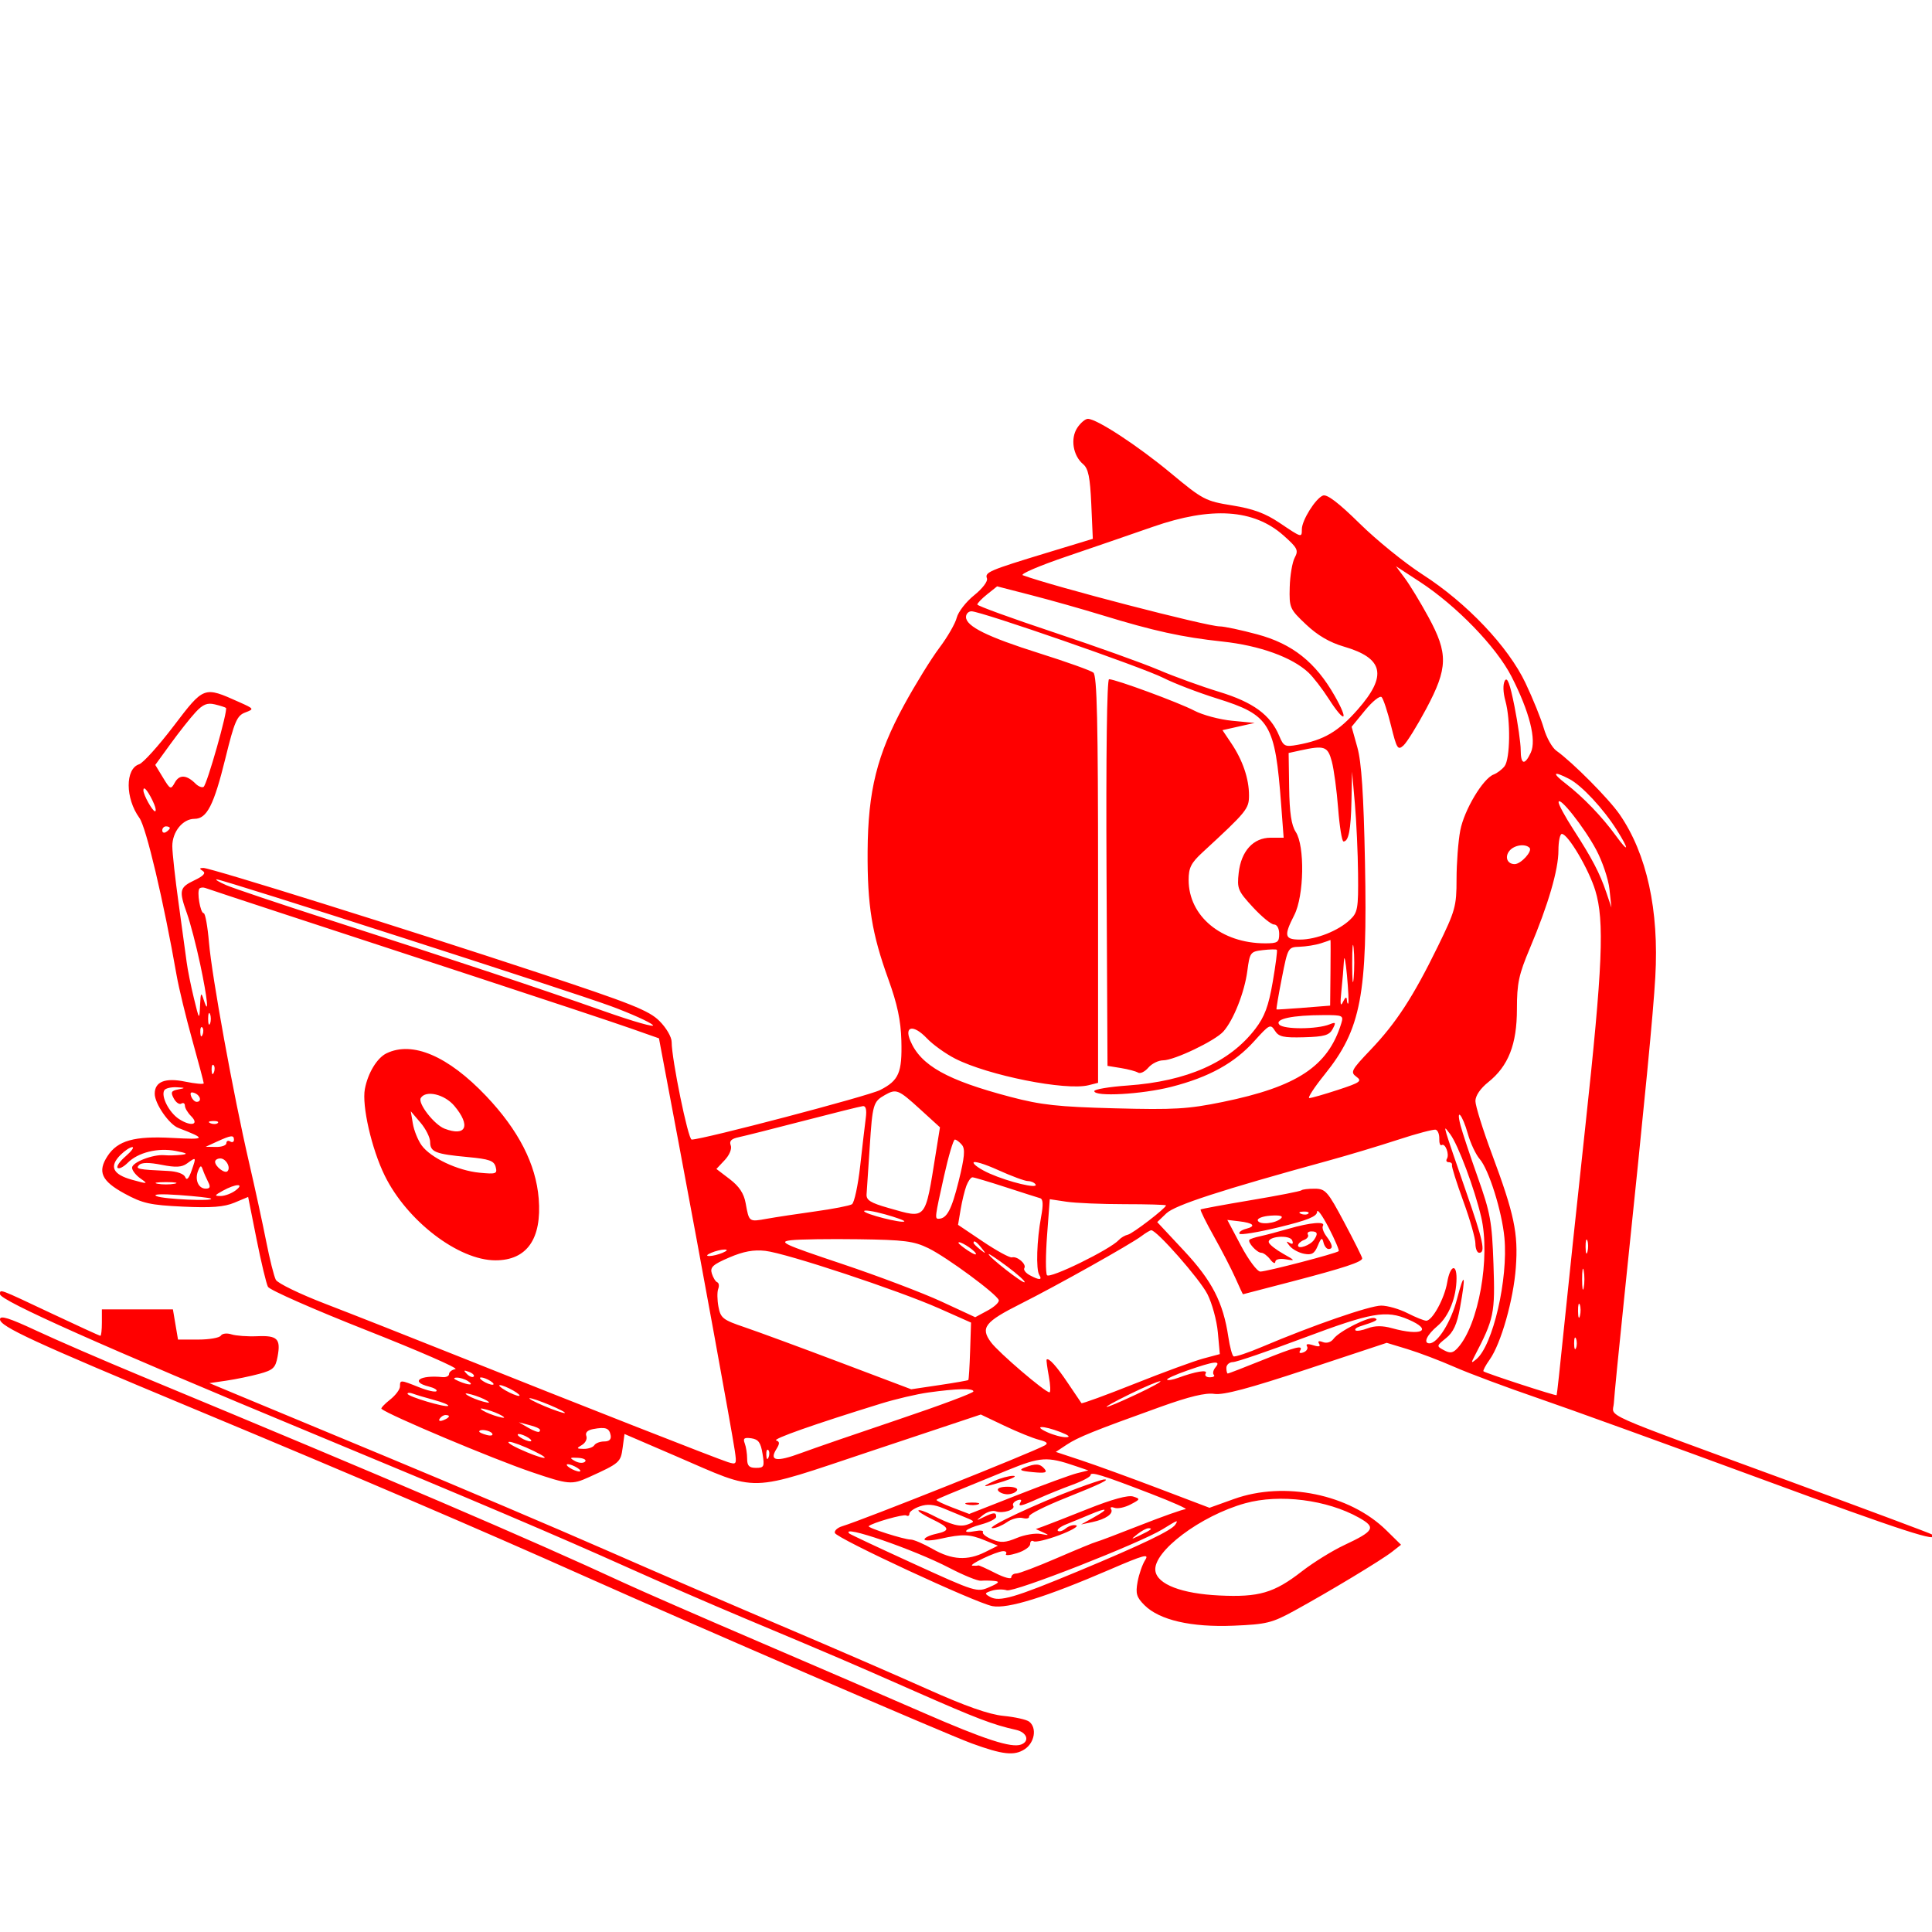 <svg xmlns="http://www.w3.org/2000/svg" width="512" height="512" viewBox="0 0 512 512" version="1.1">
	<path d="M 285.477 113.394 C 283.625 116.222, 284.353 120.742, 287.025 123 C 288.421 124.179, 288.886 126.455, 289.203 133.648 L 289.606 142.795 277.553 146.459 C 262.115 151.152, 260.931 151.656, 261.552 153.276 C 261.843 154.032, 260.366 155.978, 258.154 157.756 C 256.002 159.485, 253.928 162.160, 253.545 163.700 C 253.161 165.240, 251.088 168.835, 248.938 171.688 C 246.788 174.541, 242.594 181.335, 239.617 186.785 C 232.426 199.954, 230.025 209.570, 229.928 225.593 C 229.841 239.960, 231.046 247.398, 235.420 259.500 C 237.799 266.082, 238.726 270.448, 238.870 275.754 C 239.101 284.285, 238.215 286.343, 233.217 288.880 C 230.097 290.463, 186.201 302, 183.297 302 C 182.361 302, 177.991 280.685, 177.997 276.150 C 177.999 274.826, 176.580 272.386, 174.750 270.563 C 171.973 267.797, 167.275 265.929, 142.500 257.740 C 107.307 246.107, 55.811 229.994, 53.894 230.015 C 52.817 230.027, 52.786 230.212, 53.755 230.828 C 54.622 231.378, 53.925 232.142, 51.505 233.296 C 47.545 235.184, 47.369 235.985, 49.565 242.124 C 50.425 244.531, 51.993 250.550, 53.049 255.500 C 54.979 264.549, 55.490 269.653, 54 265 C 53.295 262.798, 53.178 262.976, 53.016 266.500 C 52.836 270.432, 52.809 270.399, 51.375 264.500 C 50.573 261.200, 49.715 256.925, 49.469 255 C 49.223 253.075, 48.269 246.100, 47.349 239.500 C 46.429 232.900, 45.671 226.048, 45.663 224.273 C 45.645 220.442, 48.427 217, 51.540 217 C 54.833 217, 56.677 213.385, 59.743 200.918 C 62.136 191.182, 62.800 189.646, 64.966 188.823 C 67.411 187.893, 67.388 187.853, 63.357 186.049 C 53.983 181.852, 54.087 181.813, 46.009 192.420 C 42.020 197.657, 37.913 202.210, 36.881 202.538 C 33.147 203.723, 33.183 211.581, 36.945 216.759 C 38.738 219.228, 43.352 238.748, 46.809 258.500 C 47.387 261.800, 49.238 269.450, 50.922 275.500 C 52.607 281.550, 53.988 286.760, 53.992 287.077 C 53.997 287.394, 51.783 287.199, 49.073 286.644 C 43.753 285.554, 40.996 286.657, 41.004 289.872 C 41.010 292.482, 44.797 297.964, 47.248 298.911 C 54.781 301.822, 54.640 302.053, 45.623 301.562 C 35.596 301.017, 31.192 302.250, 28.501 306.359 C 25.776 310.518, 26.889 312.981, 33 316.308 C 37.794 318.919, 39.784 319.363, 48.500 319.771 C 56.033 320.123, 59.395 319.864, 62.130 318.720 L 65.760 317.202 67.980 328.351 C 69.201 334.483, 70.567 340.186, 71.015 341.025 C 71.463 341.864, 83.204 347.038, 97.107 352.522 C 111.010 358.007, 121.623 362.641, 120.692 362.821 C 119.762 363, 119 363.592, 119 364.136 C 119 364.680, 118.213 365.046, 117.250 364.948 C 111.290 364.341, 108.607 366.183, 113.618 367.440 C 115.058 367.802, 115.977 368.357, 115.659 368.674 C 115.342 368.991, 113.255 368.519, 111.021 367.625 C 106.082 365.649, 106 365.646, 106 367.427 C 106 368.213, 104.806 369.794, 103.347 370.941 C 101.888 372.089, 100.876 373.180, 101.097 373.365 C 103.110 375.052, 130.589 386.617, 140.938 390.133 C 150.708 393.453, 151.537 393.525, 156.096 391.454 C 164.205 387.772, 164.487 387.527, 165 383.730 L 165.500 380.025 179 385.839 C 201.612 395.577, 197.440 395.686, 231.078 384.474 L 259.921 374.860 266.210 377.854 C 269.670 379.501, 273.794 381.171, 275.376 381.564 C 277.441 382.078, 277.860 382.499, 276.862 383.057 C 273.506 384.935, 228.951 402.710, 223.195 404.466 C 221.927 404.853, 221.053 405.659, 221.252 406.257 C 221.732 407.695, 258.507 424.772, 262.988 425.638 C 267.038 426.420, 277.159 423.268, 294.167 415.928 C 303.156 412.048, 304.623 411.652, 303.491 413.412 C 302.752 414.560, 301.844 417.163, 301.473 419.195 C 300.904 422.312, 301.189 423.279, 303.296 425.387 C 307.254 429.345, 315.680 431.287, 326.887 430.825 C 335.639 430.463, 337.082 430.109, 343 426.868 C 352.234 421.811, 366.076 413.464, 368.894 411.254 L 371.288 409.376 367.394 405.547 C 357.663 395.980, 340.419 392.438, 327.013 397.251 L 320.527 399.580 307.013 394.445 C 299.581 391.622, 290.418 388.290, 286.650 387.041 L 279.801 384.771 282.650 382.880 C 285.674 380.875, 289.855 379.187, 307.500 372.847 C 315.174 370.089, 319.504 369.046, 321.820 369.396 C 324.223 369.758, 330.993 367.958, 346.320 362.881 L 367.500 355.865 373 357.535 C 376.025 358.454, 381.650 360.591, 385.500 362.284 C 389.350 363.977, 399.250 367.674, 407.500 370.500 C 415.750 373.326, 442.428 382.979, 466.785 391.951 C 504.224 405.742, 514.622 409.120, 511.917 406.614 C 511.687 406.402, 494.850 400.113, 474.500 392.639 C 422.341 373.483, 427.465 375.762, 427.689 371.825 C 427.792 369.996, 429.024 357.475, 430.426 344 C 436.132 289.144, 438.085 268.989, 438.670 258.936 C 439.700 241.232, 436.419 226.266, 429.224 215.839 C 426.357 211.683, 416.748 202.007, 412.457 198.954 C 411.334 198.154, 409.833 195.475, 409.122 193 C 408.412 190.525, 406.227 185.125, 404.268 181 C 399.685 171.353, 388.709 159.781, 377 152.253 C 372.325 149.247, 364.827 143.172, 360.338 138.753 C 354.744 133.247, 351.678 130.910, 350.593 131.326 C 348.642 132.075, 345.009 137.875, 345.004 140.250 C 344.999 142.545, 345.020 142.551, 339.110 138.574 C 335.328 136.029, 332.108 134.840, 326.579 133.948 C 319.457 132.799, 318.761 132.434, 310.319 125.420 C 301.519 118.109, 290.663 111, 288.296 111 C 287.608 111, 286.340 112.077, 285.477 113.394 M 305.500 139.618 C 300 141.537, 289.673 145.088, 282.552 147.509 C 275.431 149.930, 270.256 152.151, 271.052 152.444 C 279.160 155.433, 319.848 166, 323.246 166 C 324.411 166, 328.891 166.952, 333.201 168.115 C 342.503 170.625, 348.625 175.485, 353.698 184.388 C 357.604 191.241, 356.400 191.857, 352.123 185.192 C 350.427 182.548, 348.016 179.424, 346.766 178.250 C 342.433 174.180, 333.817 171.071, 323.936 170.014 C 313.279 168.874, 305.748 167.221, 292 163.006 C 286.775 161.404, 278.393 159.035, 273.374 157.742 L 264.248 155.390 261.624 157.483 C 260.181 158.634, 259 159.858, 259 160.204 C 259 160.551, 268.113 163.866, 279.250 167.573 C 290.387 171.279, 302.905 175.764, 307.066 177.540 C 311.228 179.315, 318.438 181.928, 323.088 183.346 C 332.127 186.103, 336.705 189.460, 339.009 195.021 C 340.164 197.809, 340.539 197.991, 343.880 197.386 C 350.858 196.123, 354.642 193.901, 359.804 188.037 C 367.715 179.049, 366.697 174.421, 356.131 171.350 C 352.375 170.258, 349.183 168.393, 346.127 165.506 C 341.784 161.402, 341.644 161.085, 341.788 155.627 C 341.870 152.525, 342.466 148.997, 343.114 147.787 C 344.168 145.818, 343.857 145.200, 340.153 141.914 C 332.275 134.922, 321.083 134.181, 305.500 139.618 M 372.332 153.277 C 373.648 155.050, 376.441 159.650, 378.538 163.500 C 383.819 173.193, 383.732 177.013, 377.980 187.808 C 375.557 192.355, 372.838 196.742, 371.936 197.558 C 370.443 198.909, 370.150 198.442, 368.636 192.308 C 367.722 188.604, 366.600 185.200, 366.143 184.743 C 365.686 184.286, 363.710 185.868, 361.751 188.258 L 358.190 192.604 359.712 198.052 C 360.810 201.979, 361.374 210.481, 361.733 228.500 C 362.436 263.736, 360.720 272.742, 351.010 284.793 C 348.259 288.207, 346.447 291, 346.983 291 C 347.519 291, 350.945 290.020, 354.595 288.821 C 360.504 286.881, 361.036 286.500, 359.448 285.338 C 357.804 284.136, 358.101 283.575, 363.225 278.203 C 370.005 271.095, 374.514 264.166, 381.031 250.838 C 385.680 241.332, 386 240.181, 386 232.975 C 386 228.739, 386.442 222.942, 386.983 220.092 C 388.010 214.675, 393.003 206.309, 395.845 205.244 C 396.755 204.903, 398.048 203.921, 398.718 203.062 C 400.220 201.137, 400.356 190.822, 398.947 185.747 C 398.320 183.489, 398.260 181.359, 398.796 180.400 C 399.437 179.255, 400.154 181.157, 401.345 187.153 C 402.256 191.744, 403.001 196.963, 403.001 198.750 C 403 202.645, 404.066 202.919, 405.681 199.438 C 407.231 196.098, 405.330 188.602, 400.573 179.303 C 396.541 171.422, 385.995 160.530, 376.219 154.151 L 369.939 150.053 372.332 153.277 M 256 163.515 C 256 165.980, 261.691 168.790, 275.500 173.145 C 282.650 175.400, 289.063 177.695, 289.750 178.245 C 290.722 179.023, 291 191.217, 291 233.103 L 291 286.962 288.477 287.595 C 282.443 289.110, 261.865 285.007, 253.125 280.547 C 250.581 279.249, 247.211 276.828, 245.635 275.169 C 242.111 271.457, 239.558 271.844, 241.251 275.834 C 244.024 282.372, 250.976 286.266, 267.758 290.683 C 275.940 292.837, 280.382 293.323, 295.500 293.718 C 311.201 294.127, 314.841 293.913, 324 292.037 C 343.769 287.989, 351.932 282.591, 355.439 271.250 C 356.101 269.111, 355.873 269.001, 350.817 269.011 C 342.485 269.028, 337.777 270.026, 339.012 271.514 C 340.119 272.848, 349.051 272.810, 352.366 271.458 C 353.988 270.796, 354.092 270.959, 353.159 272.702 C 352.272 274.361, 350.960 274.739, 345.572 274.887 C 340.093 275.038, 338.866 274.758, 337.847 273.127 C 336.709 271.305, 336.382 271.471, 332.417 275.882 C 327.150 281.740, 320.386 285.472, 310.415 288.022 C 302.599 290.021, 290 290.717, 290 289.150 C 290 288.682, 293.978 288.017, 298.839 287.672 C 314.590 286.554, 325.886 281.540, 332.679 272.649 C 335.139 269.430, 336.179 266.629, 337.279 260.261 C 338.060 255.736, 338.556 251.890, 338.381 251.714 C 338.205 251.538, 336.525 251.574, 334.647 251.793 C 331.362 252.177, 331.206 252.387, 330.550 257.346 C 329.804 262.988, 326.896 270.332, 324.212 273.354 C 322.024 275.817, 311.201 280.998, 308.240 280.999 C 306.997 281, 305.230 281.877, 304.312 282.949 C 303.394 284.021, 302.176 284.609, 301.606 284.256 C 301.035 283.904, 298.978 283.356, 297.034 283.041 L 293.500 282.466 293.241 231.233 C 293.084 200.153, 293.347 180, 293.911 180 C 295.633 180, 312.463 186.205, 316.500 188.328 C 318.700 189.485, 323.200 190.690, 326.500 191.007 L 332.500 191.583 328.234 192.541 L 323.968 193.500 326.321 197 C 329.338 201.487, 331 206.382, 331 210.781 C 331 214.354, 330.429 215.054, 318.677 225.890 C 315.646 228.685, 315 229.968, 315 233.190 C 315 242.784, 323.668 249.977, 335.250 249.994 C 338.585 249.999, 339 249.723, 339 247.500 C 339 246.048, 338.425 245, 337.627 245 C 336.872 245, 334.344 242.927, 332.009 240.394 C 328.056 236.105, 327.798 235.482, 328.266 231.332 C 328.920 225.531, 332.135 222, 336.764 222 L 340.180 222 339.521 213.250 C 337.900 191.686, 336.581 189.503, 322.531 185.111 C 317.564 183.558, 311.142 181.092, 308.259 179.632 C 302.775 176.852, 259.979 162, 257.455 162 C 256.655 162, 256 162.682, 256 163.515 M 51.809 188.772 C 50.421 190.273, 47.455 194.023, 45.217 197.107 L 41.148 202.714 43.181 206.058 C 45.136 209.271, 45.259 209.322, 46.357 207.347 C 47.547 205.209, 49.465 205.322, 51.813 207.670 C 52.554 208.412, 53.518 208.798, 53.954 208.528 C 54.846 207.977, 60.474 188.109, 59.881 187.605 C 59.671 187.427, 58.337 187.003, 56.916 186.663 C 54.914 186.184, 53.762 186.660, 51.809 188.772 M 344.500 198.893 L 341.500 199.549 341.638 208.779 C 341.736 215.398, 342.231 218.704, 343.388 220.469 C 345.832 224.200, 345.600 237.401, 343 242.500 C 340.177 248.036, 340.404 249, 344.532 249 C 348.787 249, 354.643 246.684, 357.736 243.778 C 359.813 241.827, 359.992 240.818, 359.901 231.576 C 359.846 226.034, 359.466 217.675, 359.056 213 L 358.310 204.500 358.155 212.168 C 357.998 219.926, 357.398 223, 356.041 223 C 355.631 223, 354.993 219.071, 354.624 214.269 C 354.255 209.467, 353.496 203.842, 352.938 201.769 C 351.858 197.759, 351.008 197.469, 344.500 198.893 M 415 207.718 C 419.515 211.195, 424.608 216.485, 428.172 221.400 C 431.687 226.248, 431.870 225.338, 428.464 219.944 C 424.903 214.302, 419.150 208.129, 415.875 206.435 C 411.546 204.197, 411.161 204.761, 415 207.718 M 38 209.453 C 38 210.659, 40.414 215, 41.084 215 C 41.503 215, 41.173 213.650, 40.350 212 C 39.006 209.307, 38 208.216, 38 209.453 M 413.038 212.595 C 413.017 213.197, 414.781 216.446, 416.959 219.815 C 421.907 227.471, 423.967 231.408, 425.688 236.500 L 427.041 240.500 426.526 235.650 C 426.243 232.983, 424.649 228.258, 422.985 225.150 C 419.787 219.180, 413.101 210.741, 413.038 212.595 M 43 220.059 C 43 220.641, 43.450 220.840, 44 220.500 C 44.550 220.160, 45 219.684, 45 219.441 C 45 219.198, 44.550 219, 44 219 C 43.450 219, 43 219.477, 43 220.059 M 413 225.395 C 413 230.511, 410.298 239.763, 405.441 251.280 C 402.491 258.276, 402 260.575, 402 267.404 C 402 276.765, 399.738 282.528, 394.388 286.797 C 392.311 288.454, 391 290.386, 391 291.789 C 391 293.048, 392.962 299.348, 395.360 305.789 C 401.309 321.769, 402.373 326.813, 401.713 335.890 C 401.091 344.436, 397.786 356.073, 394.777 360.308 C 393.679 361.852, 392.943 363.251, 393.141 363.417 C 393.750 363.928, 412.345 369.993, 412.525 369.739 C 412.618 369.607, 413.466 361.850, 414.409 352.500 C 415.352 343.150, 417.927 318.850, 420.130 298.500 C 424.733 255.978, 425.236 244.051, 422.767 235.980 C 421.034 230.316, 415.523 221, 413.906 221 C 413.408 221, 413 222.978, 413 225.395 M 400.036 225.456 C 398.689 227.080, 399.430 229, 401.404 229 C 403.069 229, 406.208 225.542, 405.336 224.669 C 404.179 223.512, 401.294 223.940, 400.036 225.456 M 59.980 234.588 C 61.895 235.418, 74.495 239.649, 87.980 243.991 C 121.332 254.728, 142.751 261.852, 159.996 267.943 C 167.969 270.759, 173.819 272.419, 172.996 271.631 C 172.173 270.843, 167.225 268.614, 162 266.678 C 151.367 262.737, 58.842 232.978, 57.414 233.039 C 56.911 233.061, 58.066 233.758, 59.980 234.588 M 52.870 235.463 C 52.110 236.223, 53.087 242, 53.976 242 C 54.387 242, 55.020 245.488, 55.381 249.750 C 56.149 258.807, 61.839 290.068, 65.985 308 C 67.575 314.875, 69.627 324.325, 70.546 329 C 71.465 333.675, 72.613 338.248, 73.096 339.161 C 73.580 340.075, 79.493 342.943, 86.238 345.535 C 92.982 348.127, 108.625 354.296, 121 359.242 C 152.863 371.979, 190.072 386.591, 192.897 387.477 C 195.200 388.199, 195.271 388.077, 194.715 384.364 C 193.869 378.720, 185.845 334.744, 179.839 302.835 L 174.631 275.169 167.066 272.508 C 162.905 271.044, 144.425 264.902, 126 258.860 C 107.575 252.817, 84.175 245.142, 74 241.805 C 63.825 238.467, 55.026 235.557, 54.448 235.337 C 53.869 235.118, 53.159 235.174, 52.870 235.463 M 358.343 255.500 C 358.346 259.900, 358.522 261.576, 358.733 259.224 C 358.945 256.872, 358.942 253.272, 358.727 251.224 C 358.512 249.176, 358.339 251.100, 358.343 255.500 M 350 250 C 348.625 250.440, 346.108 250.845, 344.408 250.900 C 341.349 250.999, 341.298 251.088, 339.699 259.207 C 338.809 263.722, 338.176 267.459, 338.291 267.514 C 338.406 267.568, 341.650 267.362, 345.500 267.056 L 352.500 266.500 352.589 257.750 C 352.638 252.938, 352.638 249.045, 352.589 249.100 C 352.540 249.155, 351.375 249.560, 350 250 M 356.157 254.610 C 356.071 256.321, 355.767 259.921, 355.482 262.610 C 355.109 266.123, 355.230 266.937, 355.911 265.500 C 356.493 264.273, 356.887 264.047, 356.930 264.917 C 356.968 265.696, 357.138 266.146, 357.306 265.917 C 357.475 265.688, 357.321 262.350, 356.964 258.500 C 356.607 254.650, 356.244 252.900, 356.157 254.610 M 55.158 270 C 55.158 271.375, 55.385 271.938, 55.662 271.250 C 55.940 270.563, 55.940 269.438, 55.662 268.750 C 55.385 268.063, 55.158 268.625, 55.158 270 M 53.079 273.583 C 53.127 274.748, 53.364 274.985, 53.683 274.188 C 53.972 273.466, 53.936 272.603, 53.604 272.271 C 53.272 271.939, 53.036 272.529, 53.079 273.583 M 102.420 279.145 C 99.919 280.358, 97.490 284.367, 96.694 288.597 C 95.862 293.020, 98.487 304.481, 101.947 311.528 C 107.852 323.555, 121.497 334, 131.303 334 C 139.640 334, 143.620 328.314, 142.762 317.630 C 142.030 308.501, 137.405 299.486, 128.820 290.448 C 118.754 279.851, 109.304 275.804, 102.420 279.145 M 56.079 283.583 C 56.127 284.748, 56.364 284.985, 56.683 284.188 C 56.972 283.466, 56.936 282.603, 56.604 282.271 C 56.272 281.939, 56.036 282.529, 56.079 283.583 M 43.552 288.916 C 42.586 290.479, 44.787 294.814, 47.423 296.542 C 50.613 298.632, 52.935 298.078, 50.634 295.777 C 49.735 294.878, 49 293.634, 49 293.012 C 49 292.391, 48.573 292.146, 48.050 292.469 C 47.528 292.792, 46.629 292.175, 46.052 291.097 C 45.171 289.451, 45.363 289.069, 47.252 288.705 C 49.219 288.327, 49.163 288.255, 46.809 288.136 C 45.329 288.061, 43.863 288.412, 43.552 288.916 M 50.658 290.551 C 50.964 291.348, 51.616 292, 52.107 292 C 53.545 292, 53.133 290.265, 51.551 289.658 C 50.582 289.286, 50.286 289.582, 50.658 290.551 M 234.500 290.195 C 231.414 291.945, 231.215 292.625, 230.488 303.922 C 230.113 309.740, 229.737 315.385, 229.653 316.466 C 229.530 318.054, 230.657 318.761, 235.500 320.136 C 245.656 323.020, 245.095 323.671, 247.997 305.625 L 249.102 298.750 243.801 293.921 C 238.076 288.705, 237.520 288.482, 234.500 290.195 M 111.513 290.979 C 110.654 292.368, 115.057 298.048, 117.815 299.109 C 123.542 301.312, 124.827 298.325, 120.411 293.077 C 117.809 289.985, 112.850 288.815, 111.513 290.979 M 213 297.026 C 205.025 299.098, 197.272 301.052, 195.770 301.367 C 193.801 301.782, 193.209 302.382, 193.647 303.522 C 194 304.442, 193.334 306.080, 192.053 307.444 L 189.853 309.786 193.399 312.491 C 195.893 314.393, 197.142 316.281, 197.604 318.848 C 198.513 323.887, 198.450 323.841, 203.231 322.982 C 205.579 322.561, 211.355 321.683, 216.066 321.031 C 220.777 320.379, 225.143 319.530, 225.769 319.143 C 226.394 318.757, 227.380 314.179, 227.960 308.970 C 228.540 303.762, 229.208 298.038, 229.445 296.250 C 229.725 294.126, 229.463 293.045, 228.687 293.130 C 228.034 293.201, 220.975 294.955, 213 297.026 M 109.413 297.789 C 109.717 299.598, 110.761 302.179, 111.733 303.525 C 114.134 306.848, 121.275 310.224, 127.087 310.782 C 131.476 311.204, 131.833 311.077, 131.357 309.257 C 130.926 307.608, 129.683 307.165, 124.003 306.637 C 115.362 305.834, 114.001 305.291, 113.995 302.643 C 113.992 301.464, 112.836 299.150, 111.425 297.500 L 108.860 294.500 109.413 297.789 M 387.057 298.257 C 387.521 300.041, 389.576 306.225, 391.625 312 C 394.987 321.481, 395.391 323.718, 395.787 335.058 C 396.240 348.071, 395.947 349.483, 390.717 359.500 C 389.808 361.241, 389.874 361.334, 391.227 360.219 C 395.629 356.588, 399.717 338.929, 398.685 328 C 398.019 320.953, 394.566 309.958, 392.140 307.161 C 391.104 305.967, 389.688 302.956, 388.991 300.470 C 387.553 295.331, 385.764 293.285, 387.057 298.257 M 55.813 297.683 C 56.534 297.972, 57.397 297.936, 57.729 297.604 C 58.061 297.272, 57.471 297.036, 56.417 297.079 C 55.252 297.127, 55.015 297.364, 55.813 297.683 M 370.500 302.034 C 365.550 303.658, 357.225 306.159, 352 307.592 C 323.684 315.358, 311.380 319.362, 309.089 321.557 L 306.678 323.867 313.783 331.474 C 321.220 339.438, 324.147 345.129, 325.523 354.302 C 325.912 356.899, 326.532 359.211, 326.901 359.439 C 327.269 359.666, 330.705 358.522, 334.535 356.897 C 347.873 351.237, 363.011 346, 366.035 346 C 367.710 346, 370.844 346.900, 373 348 C 375.156 349.100, 377.395 350, 377.975 350 C 379.592 350, 382.804 344.120, 383.528 339.834 C 384.273 335.423, 386.003 334.663, 385.994 338.750 C 385.984 343.792, 383.973 348.845, 380.971 351.371 C 378.121 353.769, 377.087 356, 378.826 356 C 381.016 356, 384.540 350.323, 386.127 344.239 C 388.126 336.576, 388.525 337.753, 386.917 346.566 C 386.115 350.963, 385.158 353.047, 383.223 354.611 C 380.643 356.696, 380.637 356.735, 382.680 357.829 C 384.336 358.715, 385.065 358.586, 386.336 357.181 C 391.850 351.088, 395.036 333.239, 392.525 322.501 C 390.786 315.058, 386.430 303.406, 384.339 300.602 C 382.842 298.593, 382.797 298.589, 383.335 300.500 C 383.644 301.600, 385.936 308.350, 388.429 315.500 C 393.065 328.800, 393.758 332, 392 332 C 391.450 332, 391 330.899, 391 329.552 C 391 328.206, 389.552 323.144, 387.782 318.302 C 386.012 313.461, 384.662 309.163, 384.782 308.750 C 384.902 308.337, 384.523 308, 383.941 308 C 383.359 308, 383.135 307.591, 383.444 307.090 C 384.168 305.919, 383.017 302.871, 382.071 303.456 C 381.676 303.701, 381.385 302.956, 381.426 301.801 C 381.467 300.647, 381.050 299.563, 380.500 299.392 C 379.950 299.221, 375.450 300.410, 370.500 302.034 M 57.500 302.536 L 54.500 303.910 57.250 303.955 C 58.763 303.980, 60 303.523, 60 302.941 C 60 302.359, 60.450 302.160, 61 302.500 C 61.550 302.840, 62 302.641, 62 302.059 C 62 300.734, 61.265 300.812, 57.500 302.536 M 250.160 311.750 C 247.740 322.619, 247.691 323.006, 248.750 322.985 C 250.924 322.940, 252.161 320.627, 254.032 313.111 C 255.628 306.700, 255.830 304.500, 254.925 303.410 C 254.282 302.634, 253.435 302, 253.043 302 C 252.651 302, 251.354 306.387, 250.160 311.750 M 31.939 306.061 C 28.876 309.124, 29.858 311.235, 35.006 312.658 C 39.192 313.815, 39.346 313.792, 37.250 312.328 C 36.013 311.463, 35 310.171, 35 309.456 C 35 308.014, 40.565 305.861, 43.574 306.139 C 44.633 306.237, 46.625 306.194, 48 306.043 C 49.953 305.830, 49.641 305.605, 46.575 305.014 C 41.851 304.104, 36.603 305.397, 33.852 308.148 C 32.742 309.258, 31.533 309.866, 31.167 309.498 C 30.800 309.131, 31.763 307.743, 33.306 306.415 C 34.849 305.087, 35.636 304, 35.056 304 C 34.475 304, 33.072 304.928, 31.939 306.061 M 49.562 308.331 C 48.171 309.348, 46.584 309.432, 42.815 308.687 C 39.518 308.035, 37.550 308.050, 36.869 308.731 C 35.810 309.790, 36.543 309.942, 44.500 310.313 C 46.917 310.426, 48.731 311.073, 49.083 311.949 C 49.475 312.924, 50.031 312.351, 50.781 310.199 C 52.051 306.556, 52.031 306.526, 49.562 308.331 M 57 307.878 C 57 309.125, 59.568 311.099, 60.273 310.394 C 61.239 309.427, 59.895 307, 58.393 307 C 57.627 307, 57 307.395, 57 307.878 M 258 308.119 C 258 308.665, 259.918 309.961, 262.262 310.998 C 267.439 313.288, 275.200 315.133, 274.433 313.892 C 274.130 313.401, 273.224 313, 272.419 313 C 271.614 313, 268.041 311.678, 264.478 310.063 C 260.915 308.447, 258 307.573, 258 308.119 M 52.509 310.250 C 51.546 312.581, 52.562 315, 54.504 315 C 55.672 315, 55.841 314.555, 55.170 313.250 C 54.675 312.288, 54.037 310.825, 53.752 310 C 53.319 308.749, 53.113 308.790, 52.509 310.250 M 256.100 314.250 C 255.633 315.488, 254.945 318.322, 254.572 320.548 L 253.893 324.596 260.515 329.048 C 264.158 331.497, 267.605 333.372, 268.174 333.215 C 269.577 332.829, 272.106 335.020, 271.461 336.063 C 271.177 336.523, 271.827 337.372, 272.906 337.950 C 275.456 339.315, 276.291 339.280, 275.406 337.848 C 274.510 336.398, 274.761 328.602, 275.901 322.503 C 276.514 319.221, 276.435 317.756, 275.635 317.533 C 275.011 317.359, 270.892 316.043, 266.482 314.608 C 262.072 313.174, 258.123 312, 257.707 312 C 257.291 312, 256.568 313.012, 256.100 314.250 M 41.750 313.706 C 42.987 313.944, 45.013 313.944, 46.250 313.706 C 47.487 313.467, 46.475 313.272, 44 313.272 C 41.525 313.272, 40.513 313.467, 41.750 313.706 M 59 315.583 C 56.808 316.800, 56.746 316.968, 58.500 316.953 C 59.600 316.944, 61.374 316.276, 62.441 315.468 C 64.953 313.569, 62.482 313.651, 59 315.583 M 344.888 315.446 C 344.643 315.691, 338.605 316.869, 331.471 318.065 C 324.337 319.260, 318.355 320.366, 318.179 320.524 C 318.002 320.681, 319.586 323.890, 321.698 327.655 C 323.811 331.420, 326.387 336.413, 327.422 338.750 C 328.457 341.087, 329.348 342.996, 329.402 342.991 C 329.456 342.986, 335.350 341.452, 342.500 339.582 C 356.244 335.989, 361 334.418, 361 333.471 C 361 333.153, 358.863 328.875, 356.250 323.964 C 351.853 315.700, 351.271 315.035, 348.417 315.018 C 346.721 315.008, 345.133 315.201, 344.888 315.446 M 41.500 316.996 C 43.387 317.811, 56.807 318.410, 55.917 317.640 C 55.687 317.441, 51.900 317.021, 47.500 316.706 C 42.656 316.358, 40.289 316.473, 41.500 316.996 M 277.488 327.315 C 277.096 332.547, 277.081 337.323, 277.456 337.929 C 278.119 339.002, 294.222 331.121, 296.504 328.606 C 297.056 327.998, 298.130 327.367, 298.891 327.204 C 300.177 326.929, 309 320.152, 309 319.440 C 309 319.264, 304.046 319.120, 297.992 319.120 C 291.937 319.120, 285.007 318.824, 282.592 318.462 L 278.201 317.803 277.488 327.315 M 229 320.962 C 229 321.704, 239.060 324.273, 239.651 323.682 C 239.845 323.488, 237.528 322.641, 234.502 321.799 C 231.476 320.957, 229 320.580, 229 320.962 M 349.048 321.138 C 349.012 322.375, 346.537 323.377, 338.957 325.223 C 333.434 326.569, 328.714 327.346, 328.468 326.949 C 328.223 326.552, 329.010 325.969, 330.218 325.653 C 332.998 324.926, 332.207 324.101, 328.293 323.646 L 325.254 323.292 328.877 330.129 C 330.873 333.895, 333.174 336.972, 334 336.980 C 335.631 336.996, 354.171 332.162, 354.768 331.566 C 354.969 331.365, 353.775 328.568, 352.115 325.350 C 350.455 322.133, 349.075 320.237, 349.048 321.138 M 344.813 321.683 C 345.534 321.972, 346.397 321.936, 346.729 321.604 C 347.061 321.272, 346.471 321.036, 345.417 321.079 C 344.252 321.127, 344.015 321.364, 344.813 321.683 M 333.328 323.455 C 333.746 324.676, 338.045 324.265, 339.498 322.866 C 340.142 322.245, 339.162 321.994, 336.733 322.157 C 334.650 322.298, 333.130 322.877, 333.328 323.455 M 341.500 325.626 C 338.750 326.423, 335.385 327.310, 334.023 327.598 C 332.660 327.886, 331.358 328.308, 331.130 328.537 C 330.512 329.154, 333.086 332, 334.262 332 C 334.822 332, 335.877 332.788, 336.608 333.750 C 337.339 334.712, 337.951 335, 337.968 334.389 C 337.987 333.736, 339.135 333.466, 340.750 333.733 C 343.353 334.165, 343.315 334.086, 340.053 332.255 C 338.158 331.190, 336.451 329.852, 336.260 329.280 C 335.717 327.650, 341.827 327.108, 342.450 328.731 C 342.793 329.624, 342.544 329.844, 341.739 329.360 C 340.809 328.802, 340.819 329.011, 341.781 330.197 C 342.485 331.067, 344.205 331.997, 345.603 332.264 C 347.635 332.653, 348.362 332.224, 349.230 330.125 C 350.102 328.015, 350.396 327.844, 350.731 329.250 C 350.959 330.212, 351.564 331, 352.073 331 C 353.376 331, 353.176 329.817, 351.500 327.603 C 350.710 326.559, 350.301 325.322, 350.591 324.853 C 351.357 323.613, 347.247 323.963, 341.500 325.626 M 302.500 327.578 C 299.687 329.709, 280.043 340.722, 270.536 345.499 C 260.950 350.315, 259.759 351.851, 262.617 355.714 C 264.636 358.443, 276.901 368.941, 278.116 368.980 C 278.454 368.991, 278.381 367.087, 277.953 364.750 C 277.524 362.413, 277.260 360.412, 277.366 360.304 C 277.917 359.744, 279.984 362.026, 282.978 366.500 C 284.818 369.250, 286.447 371.659, 286.598 371.852 C 286.748 372.046, 293.088 369.728, 300.686 366.702 C 308.284 363.676, 316.472 360.671, 318.882 360.026 L 323.264 358.852 322.743 353.103 C 322.456 349.942, 321.210 345.372, 319.973 342.948 C 317.929 338.940, 306.506 325.956, 305.091 326.032 C 304.766 326.049, 303.600 326.745, 302.500 327.578 M 346.607 327.174 C 346.893 327.636, 346.423 328.284, 345.563 328.614 C 344.704 328.944, 344 329.602, 344 330.076 C 344 331.162, 347.252 330.008, 348.235 328.573 C 349.344 326.953, 349.153 326.333, 347.544 326.333 C 346.743 326.333, 346.322 326.712, 346.607 327.174 M 209.641 328.676 C 206.170 329.088, 207.527 329.718, 223.141 334.947 C 232.689 338.145, 244.537 342.632, 249.472 344.918 L 258.444 349.076 261.728 347.307 C 263.535 346.334, 264.863 345.090, 264.681 344.542 C 264.142 342.926, 250.880 333.143, 246.029 330.783 C 242.165 328.903, 239.650 328.581, 227.529 328.413 C 219.813 328.305, 211.764 328.424, 209.641 328.676 M 420.195 330.500 C 420.215 332.150, 420.439 332.704, 420.693 331.731 C 420.947 330.758, 420.930 329.408, 420.656 328.731 C 420.382 328.054, 420.175 328.850, 420.195 330.500 M 254 329.350 C 254 329.581, 255.180 330.543, 256.623 331.489 C 258.066 332.434, 258.941 332.713, 258.567 332.109 C 257.854 330.955, 254 328.626, 254 329.350 M 258 329.378 C 258 329.585, 258.788 330.373, 259.750 331.128 C 261.336 332.371, 261.371 332.336, 260.128 330.750 C 258.821 329.084, 258 328.555, 258 329.378 M 188.500 332 C 187.239 332.542, 187.055 332.859, 188 332.859 C 188.825 332.859, 190.400 332.473, 191.500 332 C 192.761 331.458, 192.945 331.141, 192 331.141 C 191.175 331.141, 189.600 331.527, 188.500 332 M 193.261 333.247 C 188.884 335.127, 188.125 335.826, 188.644 337.498 C 188.985 338.599, 189.630 339.642, 190.076 339.815 C 190.522 339.988, 190.638 340.779, 190.334 341.572 C 190.029 342.366, 190.058 344.496, 190.398 346.306 C 190.959 349.296, 191.586 349.790, 197.258 351.706 C 200.691 352.866, 212.046 357.046, 222.490 360.994 L 241.480 368.172 248.929 367.064 C 253.025 366.455, 256.484 365.850, 256.614 365.720 C 256.744 365.590, 256.960 362.112, 257.093 357.992 L 257.336 350.500 248.918 346.758 C 238.141 341.967, 208.425 332.126, 202.808 331.488 C 199.713 331.136, 197.025 331.632, 193.261 333.247 M 262 332.360 C 262 333.108, 271.108 340.225, 271.528 339.805 C 271.758 339.575, 269.708 337.716, 266.973 335.674 C 264.238 333.632, 262 332.141, 262 332.360 M 419.272 339 C 419.272 341.475, 419.467 342.488, 419.706 341.250 C 419.944 340.012, 419.944 337.988, 419.706 336.750 C 419.467 335.512, 419.272 336.525, 419.272 339 M 0 342.970 C 0 344.657, 27.191 356.781, 82 379.531 C 126.179 397.869, 147.800 407.066, 166.500 415.475 C 174.750 419.185, 188.475 425.148, 197 428.727 C 221.936 439.194, 224.642 440.354, 242.500 448.229 C 258.790 455.412, 263.176 457.084, 269.250 458.429 C 272.140 459.069, 272.969 461.414, 270.623 462.314 C 268.062 463.297, 260.986 460.999, 244.713 453.900 C 235.796 450.009, 216.125 441.520, 201 435.035 C 185.875 428.550, 169.900 421.576, 165.500 419.537 C 140.205 407.815, 103.703 392.179, 37.384 364.658 C 27.419 360.523, 14.932 355.114, 9.634 352.638 C 2.420 349.267, -0 348.512, -0 349.633 C -0 351.537, 8.783 355.595, 51 373.196 C 96.189 392.036, 126.863 405.178, 155 417.753 C 184.465 430.922, 250.834 459.581, 257.500 462.014 C 265.742 465.023, 268.801 465.361, 271.541 463.565 C 274.198 461.824, 274.846 457.913, 272.750 456.258 C 272.063 455.715, 268.999 455.026, 265.942 454.728 C 262.073 454.349, 255.888 452.170, 245.590 447.557 C 237.453 443.912, 220.380 436.507, 207.648 431.101 C 194.917 425.695, 173.700 416.534, 160.500 410.744 C 147.300 404.954, 121.200 393.860, 102.500 386.091 C 83.800 378.321, 65.575 370.744, 62 369.253 L 55.500 366.542 60 365.884 C 62.475 365.521, 66.394 364.712, 68.710 364.085 C 72.386 363.089, 73.001 362.513, 73.559 359.537 C 74.447 354.802, 73.529 353.878, 68.163 354.112 C 65.598 354.224, 62.525 354.001, 61.334 353.617 C 60.130 353.229, 58.883 353.381, 58.525 353.959 C 58.171 354.532, 55.473 355, 52.529 355 L 47.176 355 46.500 351 L 45.824 347 36.412 347 L 27 347 27 350.500 C 27 352.425, 26.823 354, 26.607 354 C 26.391 354, 20.493 351.300, 13.500 348 C -0.427 341.427, 0 341.587, 0 342.970 M 418.195 347.500 C 418.215 349.150, 418.439 349.704, 418.693 348.731 C 418.947 347.758, 418.930 346.408, 418.656 345.731 C 418.382 345.054, 418.175 345.850, 418.195 347.500 M 345.467 354.566 C 336.135 358.067, 327.712 360.947, 326.750 360.966 C 325.788 360.985, 325 361.675, 325 362.500 C 325 363.325, 325.168 364, 325.374 364 C 325.580 364, 329.655 362.425, 334.430 360.500 C 343.500 356.844, 345.527 356.338, 344.507 357.989 C 344.157 358.555, 344.557 358.724, 345.442 358.384 C 346.293 358.057, 346.710 357.339, 346.369 356.788 C 345.980 356.159, 346.587 356.052, 348 356.500 C 349.521 356.983, 350.031 356.859, 349.573 356.119 C 349.136 355.412, 349.498 355.254, 350.593 355.674 C 351.595 356.058, 352.743 355.704, 353.398 354.809 C 354.889 352.769, 362.854 348.772, 364.325 349.325 C 365.440 349.745, 364.765 350.119, 360.357 351.524 C 359.453 351.811, 358.941 352.274, 359.218 352.552 C 359.496 352.829, 360.959 352.586, 362.471 352.011 C 364.347 351.298, 366.373 351.287, 368.859 351.978 C 376.752 354.170, 379.875 352.542, 373.250 349.689 C 367.305 347.128, 363.519 347.793, 345.467 354.566 M 417.158 356 C 417.158 357.375, 417.385 357.938, 417.662 357.250 C 417.940 356.563, 417.940 355.438, 417.662 354.750 C 417.385 354.063, 417.158 354.625, 417.158 356 M 314.688 363.183 C 311.491 364.297, 309.066 365.399, 309.299 365.632 C 309.532 365.865, 310.798 365.659, 312.111 365.174 C 316.817 363.438, 320.189 362.885, 319.525 363.960 C 319.171 364.532, 319.659 365, 320.608 365 C 321.557 365, 322.037 364.704, 321.675 364.342 C 321.313 363.980, 321.519 363.080, 322.131 362.342 C 323.677 360.479, 321.857 360.685, 314.688 363.183 M 123.733 364.124 C 124.412 364.808, 125.219 365.115, 125.526 364.807 C 125.834 364.499, 125.279 363.940, 124.293 363.564 C 122.868 363.022, 122.753 363.136, 123.733 364.124 M 121.500 366 C 124.249 367.181, 125.828 367.181, 124 366 C 123.175 365.467, 121.825 365.055, 121 365.086 C 120.011 365.122, 120.181 365.433, 121.500 366 M 128 366 C 128.825 366.533, 129.950 366.969, 130.500 366.969 C 131.050 366.969, 130.825 366.533, 130 366 C 129.175 365.467, 128.050 365.031, 127.500 365.031 C 126.950 365.031, 127.175 365.467, 128 366 M 299.480 369.425 C 290.339 373.911, 291.606 373.997, 301.115 369.536 C 305.177 367.631, 308.041 366.056, 307.480 366.036 C 306.919 366.016, 303.319 367.541, 299.480 369.425 M 134 368.500 C 135.375 369.286, 136.950 369.929, 137.500 369.929 C 138.050 369.929, 137.375 369.286, 136 368.500 C 134.625 367.714, 133.050 367.071, 132.500 367.071 C 131.950 367.071, 132.625 367.714, 134 368.500 M 246 369.027 C 242.975 369.448, 237.350 370.766, 233.500 371.956 C 215.795 377.427, 204.603 381.367, 205.714 381.738 C 206.651 382.050, 206.660 382.572, 205.752 384.026 C 203.783 387.178, 205.745 387.494, 212.274 385.077 C 215.698 383.809, 227.372 379.786, 238.215 376.136 C 249.058 372.486, 257.945 369.163, 257.965 368.750 C 258.006 367.865, 253.630 367.966, 246 369.027 M 108 369.354 C 108 370.090, 118.204 373.130, 118.771 372.562 C 119.008 372.325, 117.328 371.627, 115.038 371.010 C 112.748 370.394, 110.228 369.641, 109.437 369.338 C 108.647 369.034, 108 369.042, 108 369.354 M 124 369.831 C 124.825 370.341, 126.625 371.059, 128 371.427 C 129.737 371.892, 130.042 371.813, 129 371.169 C 128.175 370.659, 126.375 369.941, 125 369.573 C 123.263 369.108, 122.958 369.187, 124 369.831 M 142.504 371.853 C 144.706 372.874, 147.631 374, 149.004 374.356 C 150.377 374.712, 149.698 374.168, 147.496 373.147 C 145.294 372.126, 142.369 371, 140.996 370.644 C 139.623 370.288, 140.302 370.832, 142.504 371.853 M 128 373.831 C 128.825 374.341, 130.625 375.059, 132 375.427 C 133.737 375.892, 134.042 375.813, 133 375.169 C 132.175 374.659, 130.375 373.941, 129 373.573 C 127.263 373.108, 126.958 373.187, 128 373.831 M 116.507 375.989 C 116.157 376.555, 116.558 376.723, 117.448 376.382 C 119.180 375.717, 119.497 375, 118.059 375 C 117.541 375, 116.843 375.445, 116.507 375.989 M 139.998 378.376 C 141.373 379.179, 142.685 379.648, 142.915 379.418 C 143.536 378.797, 142.785 378.324, 140 377.583 L 137.500 376.917 139.998 378.376 M 157.174 378.723 C 155.687 379.002, 155.040 379.663, 155.382 380.553 C 155.676 381.320, 155.148 382.395, 154.208 382.943 C 152.700 383.823, 152.756 383.943, 154.691 383.970 C 155.896 383.986, 157.160 383.550, 157.500 383 C 157.840 382.450, 159.024 382, 160.132 382 C 161.475 382, 162.039 381.444, 161.823 380.333 C 161.456 378.437, 160.488 378.102, 157.174 378.723 M 277.500 379.536 C 279.150 380.292, 281.400 380.896, 282.500 380.879 C 283.798 380.859, 283.271 380.375, 281 379.500 C 276.418 377.735, 273.630 377.764, 277.500 379.536 M 127 379.383 C 127 379.594, 127.901 380.002, 129.001 380.290 C 130.102 380.578, 130.751 380.405, 130.442 379.907 C 129.904 379.036, 127 378.594, 127 379.383 M 138 381 C 138.825 381.533, 139.950 381.969, 140.500 381.969 C 141.050 381.969, 140.825 381.533, 140 381 C 139.175 380.467, 138.050 380.031, 137.500 380.031 C 136.950 380.031, 137.175 380.467, 138 381 M 197.359 382.494 C 197.712 383.412, 198 385.252, 198 386.582 C 198 388.451, 198.532 389, 200.343 389 C 202.491 389, 202.635 388.689, 202.079 385.250 C 201.599 382.280, 200.979 381.430, 199.096 381.162 C 197.222 380.896, 196.854 381.178, 197.359 382.494 M 137.500 383.919 C 143.627 386.747, 147.179 387.307, 141.500 384.550 C 138.750 383.215, 135.825 382.112, 135 382.098 C 134.175 382.084, 135.300 382.904, 137.500 383.919 M 203.079 385.583 C 203.127 386.748, 203.364 386.985, 203.683 386.188 C 203.972 385.466, 203.936 384.603, 203.604 384.271 C 203.272 383.939, 203.036 384.529, 203.079 385.583 M 152.386 387.196 C 153.384 387.755, 154.574 387.825, 155.045 387.354 C 155.516 386.882, 154.707 386.430, 153.239 386.343 C 150.952 386.207, 150.833 386.327, 152.386 387.196 M 267 389.623 C 250.416 396.370, 248.497 397.171, 248.189 397.478 C 248.018 397.649, 249.898 398.559, 252.366 399.502 L 256.853 401.215 269.676 396.178 C 276.729 393.407, 283.834 390.811, 285.464 390.408 L 288.427 389.676 284.964 388.496 C 277.486 385.947, 275.771 386.055, 267 389.623 M 151 389 C 151.825 389.533, 152.950 389.969, 153.500 389.969 C 154.050 389.969, 153.825 389.533, 153 389 C 152.175 388.467, 151.050 388.031, 150.500 388.031 C 149.950 388.031, 150.175 388.467, 151 389 M 271.500 388.932 C 269.926 389.554, 270.391 389.810, 273.681 390.131 C 276.978 390.453, 277.640 390.271, 276.809 389.270 C 275.629 387.849, 274.431 387.772, 271.500 388.932 M 289 390.934 C 289 391.371, 286.863 392.507, 284.250 393.460 C 281.637 394.412, 277.592 396.048, 275.261 397.095 C 270.451 399.256, 269.625 399.415, 270.493 398.011 C 270.843 397.445, 270.443 397.276, 269.558 397.616 C 268.707 397.943, 268.240 398.580, 268.520 399.033 C 269.183 400.105, 265.696 401.204, 263.862 400.501 C 263.081 400.201, 261.556 400.666, 260.471 401.533 C 258.551 403.070, 258.556 403.083, 260.684 402.055 C 263.383 400.751, 264 400.734, 264 401.961 C 264 402.490, 262.200 403.408, 260 404 C 255.646 405.172, 254.470 406.526, 258.470 405.761 C 259.828 405.501, 260.734 405.622, 260.482 406.028 C 260.231 406.435, 261.311 407.301, 262.883 407.952 C 265.198 408.910, 266.450 408.839, 269.475 407.575 C 271.529 406.717, 274.400 406.243, 275.855 406.523 C 278.052 406.945, 278.161 406.877, 276.500 406.123 L 274.500 405.215 276.500 404.498 C 277.600 404.105, 282.934 402.016, 288.354 399.857 C 294.685 397.335, 298.952 396.167, 300.288 396.591 C 302.260 397.217, 302.224 397.327, 299.601 398.701 C 298.080 399.498, 296.173 399.897, 295.365 399.587 C 294.557 399.277, 294.140 399.417, 294.437 399.898 C 295.188 401.113, 293.064 402.604, 289.500 403.363 L 286.500 404.002 290 402.043 C 294.104 399.745, 293.468 399.406, 288.784 401.394 C 286.978 402.161, 284.204 403.303, 282.621 403.932 C 281.037 404.561, 280.014 405.347, 280.347 405.680 C 280.679 406.013, 281.622 405.728, 282.442 405.048 C 283.262 404.368, 284.510 404.004, 285.216 404.239 C 285.922 404.475, 283.879 405.649, 280.676 406.847 C 277.473 408.046, 274.436 408.769, 273.926 408.454 C 273.417 408.140, 273 408.473, 273 409.196 C 273 409.919, 271.444 410.998, 269.541 411.593 C 267.639 412.189, 266.315 412.299, 266.600 411.838 C 266.885 411.377, 266.529 411.033, 265.809 411.074 C 263.913 411.182, 256.263 414.838, 257.750 414.926 C 258.438 414.967, 259.113 414.933, 259.250 414.852 C 259.387 414.771, 261.413 415.680, 263.750 416.872 C 266.087 418.065, 268 418.582, 268 418.020 C 268 417.459, 268.594 417, 269.321 417 C 270.047 417, 274.884 415.163, 280.071 412.919 C 285.257 410.674, 289.950 408.740, 290.500 408.621 C 291.050 408.502, 296.304 406.514, 302.175 404.202 C 308.046 401.891, 313.446 399.979, 314.175 399.953 C 314.904 399.928, 310.775 398.086, 305 395.860 C 291.973 390.839, 289 389.924, 289 390.934 M 263.500 392.464 C 259.556 394.270, 260.448 394.301, 266 392.552 C 268.475 391.772, 269.600 391.124, 268.500 391.112 C 267.400 391.100, 265.150 391.708, 263.500 392.464 M 285.500 394.419 C 274.934 398.338, 260.837 404.966, 263.027 404.986 C 263.868 404.994, 265.583 404.280, 266.840 403.400 C 268.096 402.519, 269.981 402.023, 271.028 402.297 C 272.075 402.571, 272.835 402.372, 272.716 401.856 C 272.597 401.339, 276.956 399.142, 282.402 396.973 C 291.688 393.274, 294.575 391.869, 292.417 392.097 C 291.913 392.150, 288.800 393.195, 285.500 394.419 M 264.500 395 C 264.840 395.550, 265.965 396, 267 396 C 268.035 396, 269.160 395.550, 269.500 395 C 269.862 394.415, 268.824 394, 267 394 C 265.176 394, 264.138 394.415, 264.500 395 M 330 398.379 C 318.193 401.644, 305.465 411.221, 306.187 416.297 C 306.693 419.859, 313.141 422.341, 323.132 422.820 C 333.635 423.323, 337.630 422.156, 345 416.433 C 348.025 414.084, 353.069 410.957, 356.208 409.484 C 364.254 405.709, 364.751 404.790, 360.149 402.204 C 351.685 397.447, 339.131 395.854, 330 398.379 M 243.750 399.213 C 242.238 399.738, 241 400.606, 241 401.142 C 241 401.679, 240.632 401.891, 240.183 401.613 C 239.490 401.185, 231.089 403.578, 230.214 404.452 C 229.794 404.873, 239.597 408, 241.336 408 C 242.139 408, 244.754 409.120, 247.148 410.488 C 252.251 413.405, 256.389 413.651, 261.073 411.314 L 264.453 409.627 260.977 408.200 C 256.954 406.548, 255.096 406.482, 249.250 407.785 C 246.912 408.305, 245 408.378, 245 407.945 C 245 407.513, 246.350 406.862, 248 406.500 C 251.966 405.629, 251.772 404.881, 246.985 402.587 C 244.789 401.535, 243.177 400.490, 243.403 400.263 C 243.629 400.037, 245.203 400.571, 246.900 401.448 C 252.144 404.160, 254.423 404.760, 256.500 403.975 C 258.395 403.260, 258.368 403.166, 256 402.197 C 254.625 401.634, 251.925 400.518, 250 399.717 C 247.479 398.667, 245.731 398.527, 243.750 399.213 M 256.269 398.693 C 257.242 398.947, 258.592 398.930, 259.269 398.656 C 259.946 398.382, 259.150 398.175, 257.500 398.195 C 255.850 398.215, 255.296 398.439, 256.269 398.693 M 308.106 405.259 C 302.071 408.981, 268.732 422.050, 266.819 421.443 C 265.819 421.125, 264.027 421.174, 262.837 421.552 C 260.892 422.169, 260.845 422.334, 262.375 423.190 C 264.869 424.585, 268.789 423.443, 285.769 416.372 C 302.691 409.326, 310.538 405.557, 311.488 404.019 C 312.298 402.710, 312.155 402.762, 308.106 405.259 M 301.441 406.555 C 299.611 408.022, 299.643 408.042, 302 406.920 C 305.061 405.462, 305.628 405, 304.358 405 C 303.821 405, 302.509 405.700, 301.441 406.555 M 225.083 406.407 C 225.313 406.631, 233.009 410.244, 242.186 414.436 C 258.541 421.907, 258.937 422.029, 262.186 420.611 C 264.762 419.486, 265.055 419.119, 263.500 418.966 C 262.400 418.858, 260.802 418.835, 259.948 418.914 C 259.095 418.994, 255.357 417.474, 251.641 415.537 C 242.164 410.598, 222.430 403.813, 225.083 406.407" stroke="none" fill="red" fill-rule="evenodd"/>
</svg>